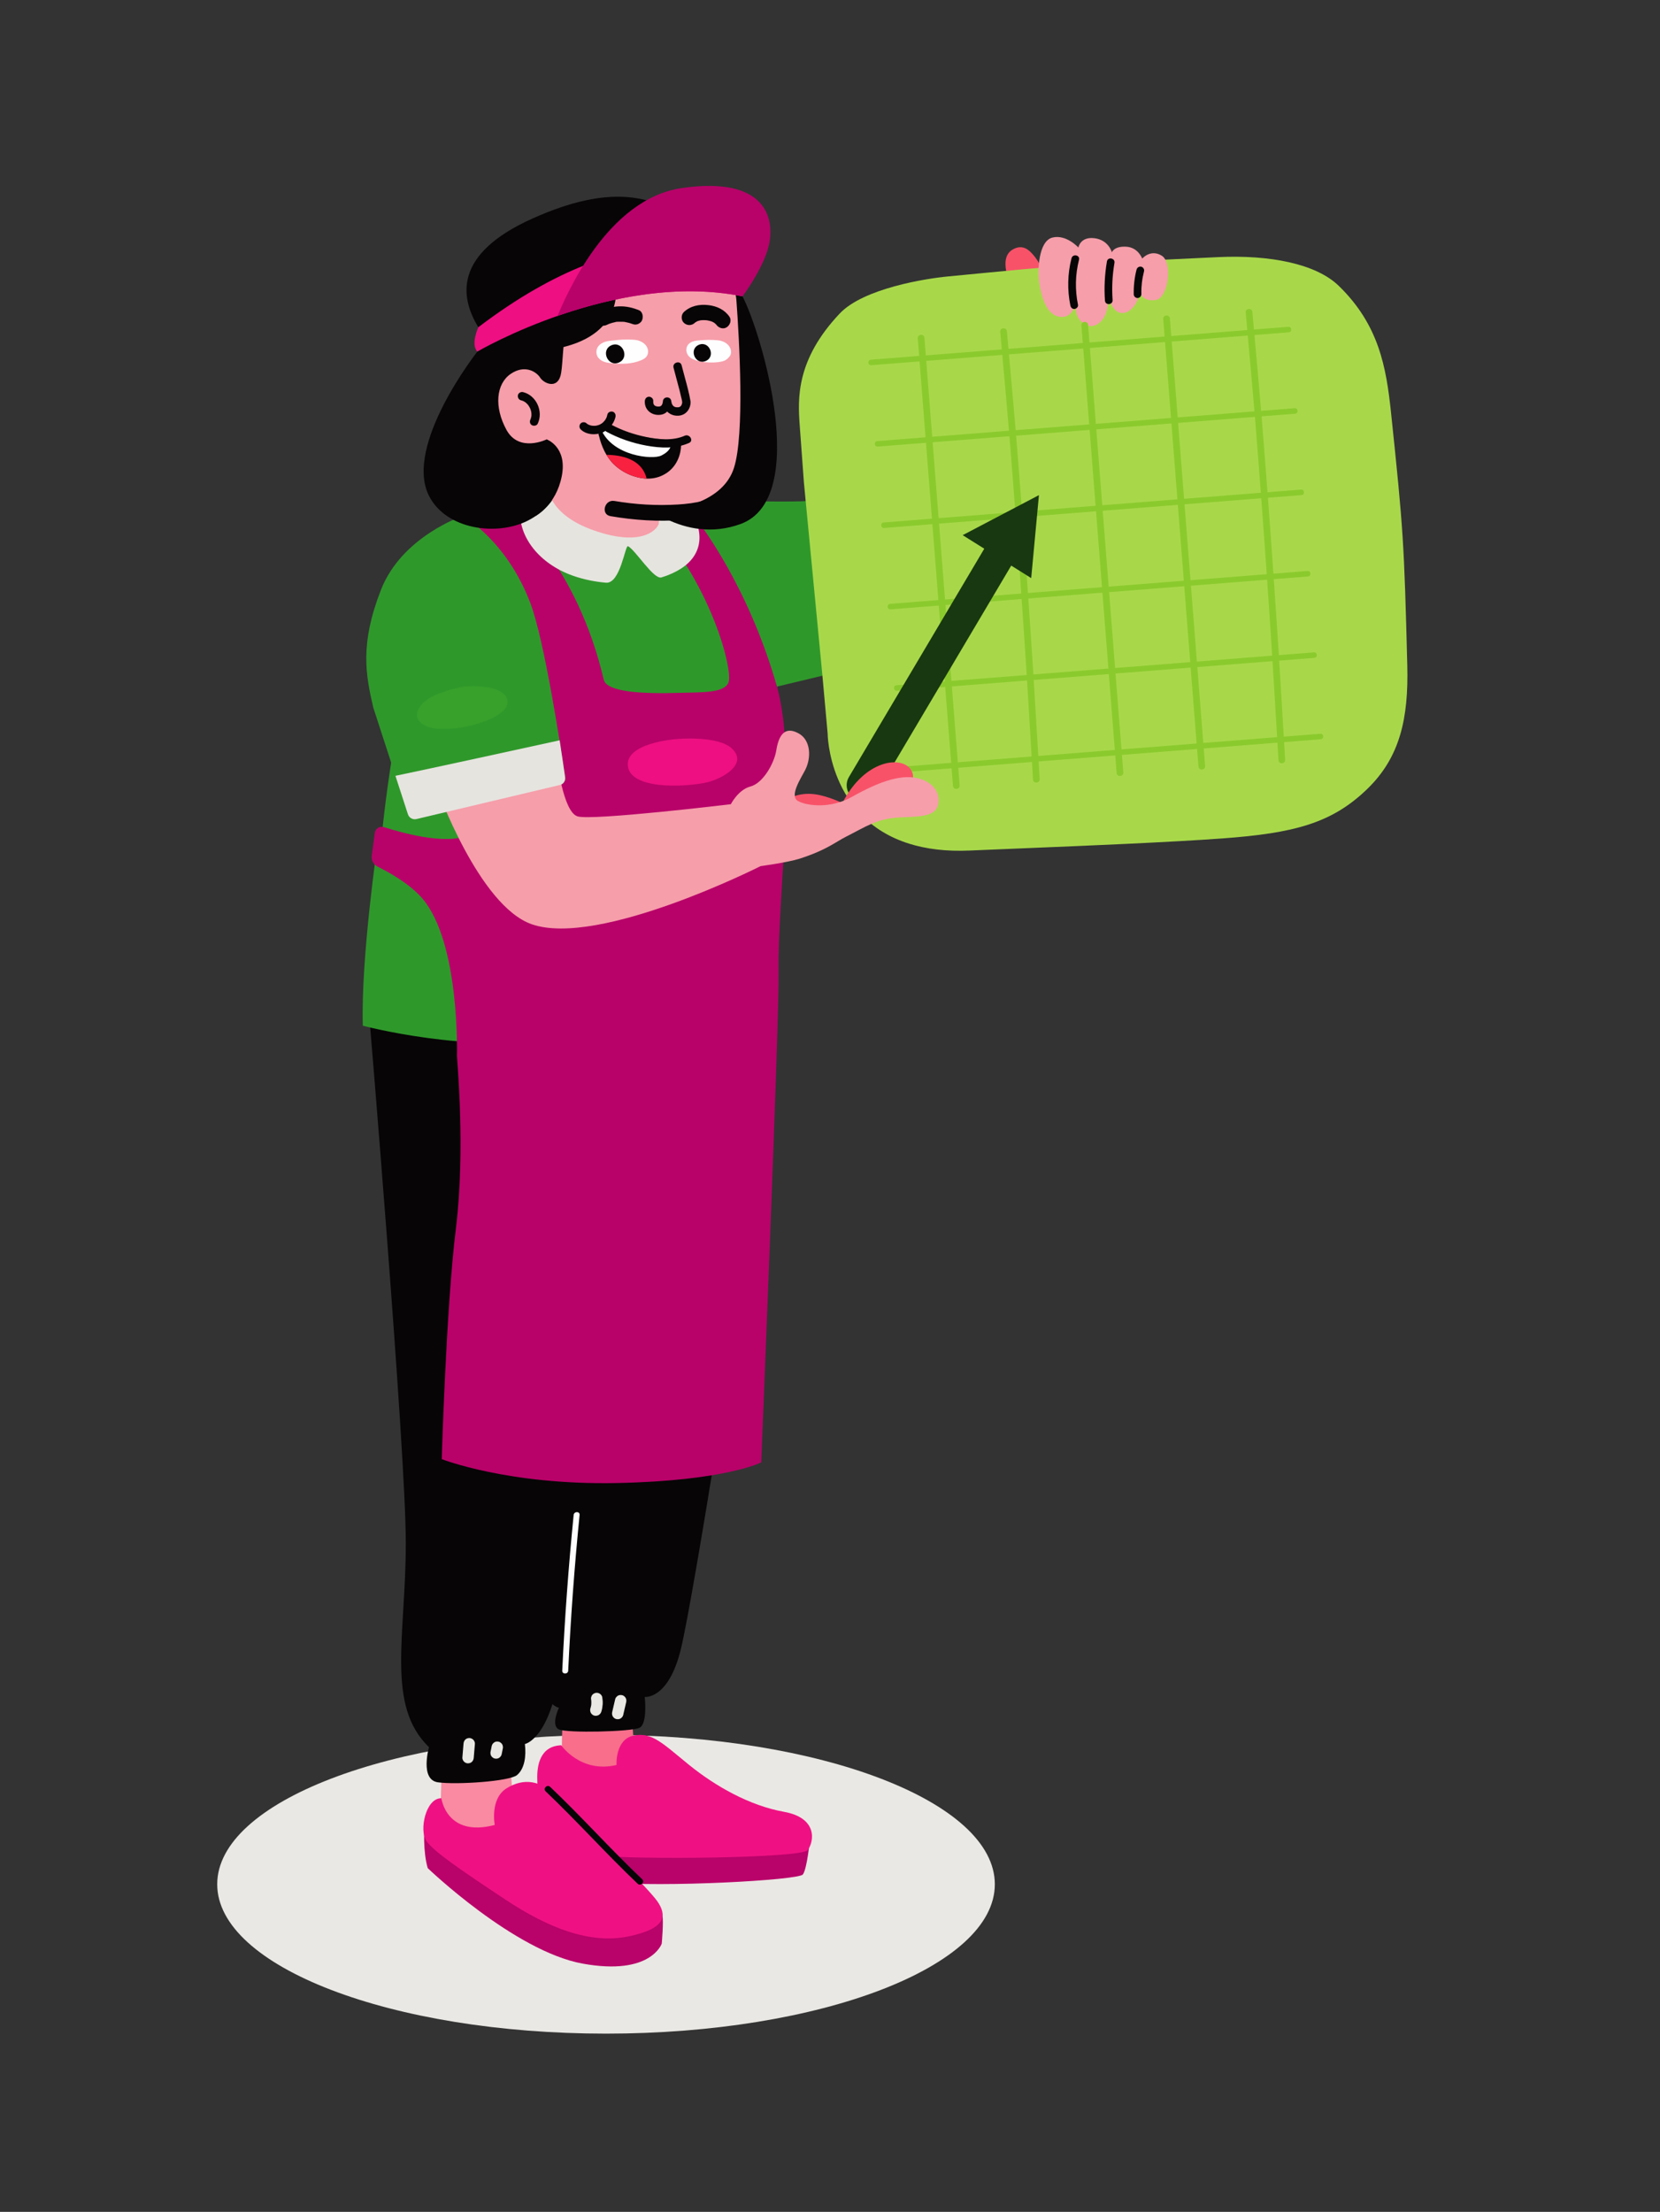 <svg xmlns="http://www.w3.org/2000/svg" viewBox="0 0 470 626" width="470" height="626" preserveAspectRatio="xMidYMid meet" style="width: 100%; height: 100%; transform: translate3d(0px, 0px, 0px);"><rect x="0" y="0" width="470" height="626" fill="#333333" stroke="none"/><defs><clipPath id="__lottie_element_49"><rect width="470" height="626" x="0" y="0"></rect></clipPath></defs><g clip-path="url(#__lottie_element_49)"><g transform="matrix(2,0,0,2,61,131)" opacity="1" style="display: block;"><g opacity="1" transform="matrix(1,0,0,1,55.292,201.143)"><path fill="rgb(234,232,228)" fill-opacity="1" d=" M55.042,0 C55.042,11.673 30.398,21.137 0,21.137 C-30.399,21.137 -55.042,11.673 -55.042,0 C-55.042,-11.674 -30.399,-21.137 0,-21.137 C30.398,-21.137 55.042,-11.674 55.042,0z"></path></g><g opacity="1" transform="matrix(1,0,0,1,64.195,197.537)"><path fill="rgb(185,2,106)" fill-opacity="1" d=" M19.95,-2.654 C19.95,-2.654 19.567,1.396 18.965,2.217 C18.363,3.038 -0.958,4.078 -8.784,3.312 C-16.612,2.545 -19.95,1.504 -19.731,0.245 C-19.512,-1.013 -10.098,-4.077 -10.098,-4.077 C-10.098,-4.077 19.95,-2.654 19.95,-2.654z"></path></g><g opacity="1" transform="matrix(1,0,0,1,46.414,203.585)"><path fill="rgb(185,2,106)" fill-opacity="1" d=" M-16.851,-10.55 C-16.851,-10.55 -17.056,-7.02 -16.358,-4.721 C-16.358,-4.721 -4.125,7.019 5.562,8.785 C15.25,10.55 16.768,5.952 16.768,5.952 C16.768,5.952 17.056,2.71 16.851,1.929 C16.645,1.149 -16.851,-10.55 -16.851,-10.55z"></path></g><g opacity="1" transform="matrix(1,0,0,1,54.562,181.994)"><path fill="rgb(248,110,139)" fill-opacity="1" d=" M-5.337,-5.282 C-5.337,-5.282 -5.775,1.559 -5.337,3.803 C-4.899,6.047 0.301,6.595 3.037,5.5 C5.774,4.406 4.132,-6.595 4.132,-6.595 C4.132,-6.595 -5.337,-5.282 -5.337,-5.282z"></path></g><g opacity="1" transform="matrix(1,0,0,1,65.308,188.643)"><path fill="rgb(239,17,131)" fill-opacity="1" d=" M-19.747,-2.335 C-19.813,-4.274 -19.379,-7.063 -16.355,-7.169 C-16.355,-7.169 -13.62,-3.174 -8.53,-4.378 C-8.53,-4.378 -8.749,-7.99 -6.122,-8.537 C-3.495,-9.085 -1.962,-7.388 1.76,-4.378 C5.481,-1.367 10.299,1.369 15.17,2.245 C20.042,3.12 19.426,6.526 18.523,7.676 C17.638,8.803 -5.903,9.085 -11.978,8.374 C-18.053,7.662 -18.929,8.155 -19.641,7.443 C-20.042,7.041 -19.956,4.562 -19.803,2.479 C-19.686,0.877 -19.692,-0.73 -19.747,-2.335z"></path></g><g opacity="1" transform="matrix(1,0,0,1,37.431,189.82)"><path fill="rgb(249,138,161)" fill-opacity="1" d=" M-5.337,-5.282 C-5.337,-5.282 -5.774,1.56 -5.337,3.804 C-4.899,6.048 0.301,6.595 3.038,5.5 C5.774,4.406 4.132,-6.595 4.132,-6.595 C4.132,-6.595 -5.337,-5.282 -5.337,-5.282z"></path></g><g opacity="1" transform="matrix(1,0,0,1,60.939,120.611)"><path fill="rgb(7,5,6)" fill-opacity="1" d=" M-14.395,-43.403 C-14.395,-43.403 -16.256,43.402 -15.49,49.313 C-14.724,55.224 -12.314,55.553 -12.314,55.553 C-12.314,55.553 -13.519,58.07 -12.314,58.618 C-11.11,59.165 -2.134,58.946 -0.93,58.399 C0.274,57.851 -0.165,54.02 -0.165,54.02 C-0.165,54.02 3.229,54.458 4.98,47.124 C6.731,39.79 14.066,-5.857 14.395,-12.534 C14.724,-19.211 16.255,-47.344 12.533,-53.255 C8.812,-59.166 -14.395,-43.403 -14.395,-43.403z"></path></g><g opacity="1" transform="matrix(1,0,0,1,38.17,129.682)"><path fill="rgb(7,5,6)" fill-opacity="1" d=" M-16.475,-52.365 C-16.475,-52.365 -11.221,10.03 -11.221,23.166 C-11.221,36.302 -14.067,46.153 -7.937,52.064 C-7.937,52.064 -9.264,56.663 -6.678,57.032 C-4.092,57.401 3.462,56.909 4.529,56.006 C5.597,55.102 5.842,53.337 5.637,51.613 C5.637,51.613 9.25,50.969 10.673,40.679 C12.096,30.39 13.738,-3.105 13.738,-3.105 C13.738,-3.105 16.475,-57.4 16.475,-57.4 C16.475,-57.4 -16.475,-52.365 -16.475,-52.365z"></path></g><g opacity="1" transform="matrix(1,0,0,1,50.324,159.898)"><path fill="rgb(234,232,226)" fill-opacity="1" d=" M0.807,-11.016 C0.072,-3.689 -0.467,3.66 -0.807,11.016"></path></g><g opacity="1" transform="matrix(1,0,0,1,50.338,159.9)"><path fill="rgb(254,254,255)" fill-opacity="1" d=" M0.372,-11.017 C-0.359,-3.689 -0.898,3.658 -1.242,11.014 C-1.267,11.556 -0.426,11.554 -0.4,11.014 C-0.056,3.658 0.482,-3.689 1.213,-11.017 C1.267,-11.556 0.425,-11.552 0.372,-11.017z"></path></g><g opacity="1" transform="matrix(1,0,0,1,46.407,197.866)"><path fill="rgb(239,17,131)" fill-opacity="1" d=" M-14.423,-8.894 C-14.423,-8.894 -13.712,-3.311 -6.87,-5.118 C-6.87,-5.118 -7.581,-8.839 -5.173,-10.317 C-2.765,-11.794 -0.34,-11.473 1.997,-9.058 C5.281,-5.665 14.914,3.859 16.173,5.719 C17.432,7.581 17.596,9.496 12.122,10.645 C6.649,11.794 0.738,9.496 -5.447,5.391 C-11.631,1.286 -15.518,-1.341 -16.557,-2.873 C-17.597,-4.406 -16.612,-8.949 -14.423,-8.894z"></path></g><g opacity="1" transform="matrix(1,0,0,1,35.843,182.239)"><path fill="rgb(234,232,226)" fill-opacity="1" d=" M-0.724,-0.984 C-0.779,-0.328 -0.833,0.329 -0.888,0.986 C-0.905,1.182 -0.786,1.421 -0.652,1.556 C-0.512,1.696 -0.283,1.801 -0.081,1.792 C0.127,1.783 0.343,1.714 0.489,1.556 C0.64,1.391 0.706,1.209 0.725,0.986 C0.779,0.329 0.835,-0.328 0.889,-0.984 C0.905,-1.18 0.787,-1.422 0.653,-1.555 C0.513,-1.696 0.283,-1.801 0.083,-1.792 C-0.126,-1.783 -0.342,-1.714 -0.488,-1.555 C-0.639,-1.391 -0.705,-1.208 -0.724,-0.984z"></path></g><g opacity="1" transform="matrix(1,0,0,1,39.815,182.158)"><path fill="rgb(234,232,226)" fill-opacity="1" d=" M-0.696,-0.626 C-0.751,-0.352 -0.805,-0.078 -0.86,0.195 C-0.894,0.303 -0.898,0.411 -0.874,0.518 C-0.869,0.625 -0.838,0.725 -0.779,0.816 C-0.728,0.911 -0.659,0.987 -0.571,1.044 C-0.493,1.115 -0.402,1.163 -0.297,1.188 C-0.225,1.198 -0.154,1.207 -0.082,1.217 C0.063,1.216 0.199,1.18 0.325,1.107 C0.379,1.065 0.434,1.022 0.488,0.98 C0.588,0.88 0.657,0.761 0.696,0.624 C0.75,0.351 0.805,0.077 0.86,-0.197 C0.893,-0.304 0.898,-0.41 0.874,-0.518 C0.869,-0.625 0.837,-0.726 0.778,-0.818 C0.728,-0.912 0.658,-0.986 0.571,-1.044 C0.492,-1.115 0.401,-1.164 0.296,-1.188 C0.225,-1.198 0.154,-1.207 0.082,-1.217 C-0.064,-1.217 -0.199,-1.181 -0.325,-1.107 C-0.38,-1.065 -0.434,-1.022 -0.488,-0.98 C-0.589,-0.88 -0.657,-0.763 -0.696,-0.626z"></path></g><g opacity="1" transform="matrix(1,0,0,1,53.928,175.696)"><path fill="rgb(234,232,226)" fill-opacity="1" d=" M-0.73,-0.629 C-0.726,-0.6 -0.721,-0.569 -0.717,-0.539 C-0.726,-0.61 -0.737,-0.682 -0.747,-0.754 C-0.705,-0.442 -0.703,-0.128 -0.743,0.184 C-0.733,0.113 -0.724,0.042 -0.714,-0.03 C-0.742,0.182 -0.79,0.389 -0.854,0.591 C-0.916,0.786 -0.875,1.039 -0.773,1.213 C-0.675,1.38 -0.482,1.54 -0.29,1.583 C0.15,1.684 0.565,1.451 0.702,1.02 C0.807,0.686 0.864,0.337 0.891,-0.012 C0.916,-0.363 0.88,-0.71 0.824,-1.058 C0.794,-1.245 0.61,-1.448 0.454,-1.54 C0.281,-1.641 0.027,-1.684 -0.167,-1.621 C-0.362,-1.558 -0.551,-1.438 -0.65,-1.251 C-0.677,-1.187 -0.703,-1.122 -0.73,-1.058 C-0.769,-0.915 -0.769,-0.773 -0.73,-0.629z"></path></g><g opacity="1" transform="matrix(1,0,0,1,57.157,176.074)"><path fill="rgb(234,232,226)" fill-opacity="1" d=" M-0.566,-1.125 C-0.707,-0.518 -0.849,0.09 -0.99,0.697 C-1.038,0.906 -1.018,1.131 -0.908,1.318 C-0.811,1.486 -0.619,1.646 -0.426,1.689 C-0.22,1.736 0.012,1.727 0.195,1.608 C0.368,1.497 0.518,1.332 0.566,1.126 C0.566,1.126 0.989,-0.697 0.989,-0.697 C1.038,-0.906 1.018,-1.13 0.908,-1.317 C0.81,-1.485 0.618,-1.645 0.426,-1.688 C0.22,-1.735 -0.012,-1.726 -0.195,-1.607 C-0.368,-1.496 -0.518,-1.331 -0.566,-1.125z"></path></g><g opacity="1" transform="matrix(1,0,0,1,41.53,68.598)"><path fill="rgb(47,152,43)" fill-opacity="1" d=" M-18.531,-15.039 C-18.531,-15.039 -20.954,1.355 -20.669,11.048 C-20.669,11.048 -5.844,15.039 7.555,12.901 C20.954,10.763 19.101,-9.907 19.101,-9.907 C19.101,-9.907 -18.531,-15.039 -18.531,-15.039z"></path></g><g opacity="1" transform="matrix(1,0,0,1,61.255,37.859)"><path fill="rgb(47,152,43)" fill-opacity="1" d=" M-18.621,-33.153 C-18.621,-33.153 15.968,-32.201 21.737,-32.421 C26.102,-32.587 32.267,-33.819 35.01,-34.409 C35.757,-34.57 36.472,-34.032 36.527,-33.271 C36.527,-33.271 38.055,-12.031 38.055,-12.031 C38.099,-11.418 37.693,-10.861 37.094,-10.718 C37.094,-10.718 18.235,-6.199 18.235,-6.199 C18.235,-6.199 19.034,-0.864 18.805,7.015 C18.665,11.806 17.374,34.57 17.374,34.57 C17.374,34.57 -38.099,19.238 -38.099,19.238 C-38.099,19.238 -34.787,-30.248 -18.621,-33.153z"></path></g><g opacity="1" transform="matrix(1,0,0,1,52.208,75.87)"><path fill="rgb(184,2,105)" fill-opacity="1" d=" M27.519,-3.962 C27.337,-14.023 30.17,-34.07 27.283,-44.21 C23.197,-58.561 16.242,-67.384 16.242,-67.384 C16.242,-67.384 9.305,-68.067 9.305,-68.067 C17.912,-59.015 21.164,-46.398 20.404,-44.742 C19.728,-43.271 16.664,-43.42 13.344,-43.321 C8.332,-43.172 3.181,-43.408 2.762,-45.189 C-1.072,-61.484 -10.051,-68.673 -10.051,-68.673 C-10.051,-68.673 -17.087,-68.804 -17.087,-68.804 C-17.087,-68.804 -12.862,-60.419 -12.265,-57.701 C-10.341,-48.937 -11.343,-25.371 -16.432,-23.171 C-19.742,-21.74 -26.023,-23.59 -28.368,-24.326 C-28.953,-24.509 -29.56,-24.123 -29.645,-23.516 C-29.645,-23.516 -30.081,-20.3 -30.081,-20.3 C-30.169,-19.65 -29.837,-19.021 -29.249,-18.731 C-27.707,-17.972 -24.711,-16.327 -22.91,-14.22 C-17.557,-7.962 -18.019,8.038 -18.019,8.038 C-18.019,8.653 -16.788,21.268 -18.172,32.498 C-19.557,43.728 -20.171,65.112 -20.171,65.112 C-20.171,65.112 -10.788,68.804 4.596,68.496 C19.98,68.189 25.057,65.574 25.057,65.574 C25.057,65.574 27.637,2.55 27.519,-3.962z"></path></g><g opacity="1" transform="matrix(1,0,0,1,56.157,8.692)"><path fill="rgb(230,228,223)" fill-opacity="1" d=" M-5.608,7.257 C-15.29,3.802 -16.685,-8.256 -2.491,-8.359 C8.844,-8.442 16.685,1.786 9.762,6.266 C8.997,6.76 8.073,7.186 6.978,7.52 C5.883,7.853 3.312,3.654 2.252,3.1 C1.842,2.886 1.174,8.441 -0.869,8.266 C-2.271,8.146 -3.912,7.862 -5.608,7.257z"></path></g><g opacity="1" transform="matrix(1,0,0,1,66.457,42.504)"><path fill="rgb(238,15,130)" fill-opacity="1" d=" M-1.339,-3.405 C-1.339,-3.405 4.72,-4.022 6.727,-2.014 C8.734,-0.007 5.882,1.845 3.646,2.567 C1.41,3.287 -7.347,4.022 -8.04,0.585 C-8.733,-2.853 -1.339,-3.405 -1.339,-3.405z"></path></g><g opacity="1" transform="matrix(1,0,0,1,53.578,194.214)"><path fill="rgb(7,5,6)" fill-opacity="1" d=" M-6.833,-6.221 C-2.371,-1.981 1.735,2.616 6.197,6.856 C6.617,7.256 7.254,6.62 6.834,6.22 C2.371,1.98 -1.734,-2.617 -6.197,-6.858 C-6.617,-7.256 -7.254,-6.621 -6.833,-6.221z"></path></g></g><g transform="matrix(1.994,-0.157,0.157,1.994,221.402,72.063)" opacity="1" style="display: block;"><g opacity="1" transform="matrix(1,0,0,1,33.533,4.459)"><path fill="rgb(248,82,105)" fill-opacity="1" d=" M1.918,-1.636 C2.487,-0.918 3.323,0.99 3.323,0.99 C3.323,0.99 2.42,3.464 2.42,3.464 C2.42,3.464 -1.271,3.271 -1.271,3.271 C-1.271,3.271 -3.323,-1.34 -1.017,-2.564 C0.678,-3.464 1.572,-2.072 1.918,-1.636z"></path></g><g opacity="1" transform="matrix(1,0,0,1,42.44,45.944)"><path fill="rgb(168,216,74)" fill-opacity="1" d=" M41.752,-16.955 C41.578,-23.364 41.015,-29.416 35.78,-35.359 C32.815,-38.724 26.401,-40.511 19.083,-40.745 C-0.122,-41.358 -1.61,-41.336 -19.397,-41.019 C-22.36,-40.967 -31.3,-40.285 -34.937,-37.002 C-41.647,-30.945 -41.819,-25.423 -41.833,-21.652 C-41.838,-20.211 -41.876,-13.57 -41.876,-13.57 C-41.876,-13.57 -41.41,13.787 -41.41,13.787 C-41.41,13.787 -41.314,22.091 -41.314,22.091 C-41.314,22.091 -42.19,34.068 -31.066,38.551 C-28.764,39.479 -25.962,40.093 -22.517,40.205 C-18.425,40.338 -9.316,40.718 -0.589,40.995 C4.49,41.155 9.442,41.281 13.197,41.302 C23.404,41.358 28.845,40.386 34.234,35.924 C39.19,31.821 40.842,26.447 41.24,18.945 C42.16,1.626 42.191,-0.22 41.752,-16.955z"></path></g><g opacity="1" transform="matrix(1,0,0,1,45.477,7.274)"><path fill="rgb(246,158,170)" fill-opacity="1" d=" M-3.57,-4.982 C-3.57,-4.982 -5.154,-7.023 -7.136,-6.672 C-9.131,-6.319 -9.611,-2.21 -9.481,-0.473 C-9.351,1.263 -8.922,4.448 -6.653,4.629 C-5.11,4.753 -4.576,2.919 -4.576,2.919 C-4.576,2.919 -4.909,4.424 -4.026,5.444 C-2.66,7.024 -1.14,5.962 -0.538,4.831 C0.159,3.522 0.105,2.201 0.105,2.201 C0.105,2.201 0.39,4.437 1.726,4.723 C3.208,5.04 4.79,2.874 4.532,1.375 C4.532,1.375 4.365,3.45 6.775,3.279 C8.553,3.152 9.611,-1.824 8.097,-2.911 C6.583,-3.998 5.314,-2.71 5.314,-2.71 C5.314,-2.71 4.875,-4.348 3.172,-4.569 C1.469,-4.791 1.105,-3.938 1.105,-3.938 C1.105,-3.938 0.784,-5.714 -1.201,-6.118 C-3.185,-6.523 -3.57,-4.982 -3.57,-4.982z"></path></g><g opacity="1" transform="matrix(1,0,0,1,50.093,7.853)"><path fill="rgb(7,5,6)" fill-opacity="1" d=" M-0.227,-1.787 C-0.609,-0.669 -0.828,0.5 -0.895,1.679 C-0.911,1.963 -0.634,2.234 -0.353,2.221 C-0.045,2.208 0.172,1.983 0.189,1.679 C0.221,1.109 0.277,0.66 0.385,0.11 C0.494,-0.435 0.64,-0.972 0.819,-1.498 C0.911,-1.766 0.714,-2.103 0.441,-2.165 C0.14,-2.234 -0.128,-2.075 -0.227,-1.787z"></path></g><g opacity="1" transform="matrix(1,0,0,1,41.012,45.079)"><path fill="rgb(139,202,45)" fill-opacity="1" d=" M29.639,-16.935 C30.144,-16.935 30.145,-17.719 29.639,-17.719 C29.639,-17.719 24.867,-17.719 24.867,-17.719 C24.851,-21.308 24.814,-24.897 24.768,-28.486 C24.768,-28.486 29.639,-28.486 29.639,-28.486 C30.144,-28.486 30.145,-29.271 29.639,-29.271 C29.639,-29.271 24.76,-29.271 24.76,-29.271 C24.748,-30.102 24.749,-30.934 24.736,-31.766 C24.727,-32.377 23.776,-32.379 23.786,-31.766 C23.799,-30.934 23.798,-30.102 23.809,-29.271 C23.809,-29.271 13.023,-29.271 13.023,-29.271 C13.023,-29.271 13.023,-31.766 13.023,-31.766 C13.023,-32.377 12.072,-32.378 12.072,-31.766 C12.072,-31.766 12.072,-29.271 12.072,-29.271 C12.072,-29.271 1.406,-29.271 1.406,-29.271 C1.406,-29.271 1.406,-31.766 1.406,-31.766 C1.406,-32.377 0.454,-32.378 0.454,-31.766 C0.454,-31.766 0.454,-29.271 0.454,-29.271 C0.454,-29.271 -10.094,-29.271 -10.094,-29.271 C-10.105,-30.102 -10.105,-30.934 -10.118,-31.766 C-10.128,-32.377 -11.078,-32.379 -11.068,-31.766 C-11.056,-30.934 -11.056,-30.102 -11.044,-29.271 C-11.044,-29.271 -21.831,-29.271 -21.831,-29.271 C-21.831,-29.271 -21.831,-31.766 -21.831,-31.766 C-21.831,-32.377 -22.782,-32.378 -22.782,-31.766 C-22.782,-31.766 -22.782,-29.271 -22.782,-29.271 C-22.782,-29.271 -29.639,-29.271 -29.639,-29.271 C-30.144,-29.271 -30.145,-28.486 -29.639,-28.486 C-29.639,-28.486 -22.782,-28.486 -22.782,-28.486 C-22.782,-28.486 -22.782,-17.719 -22.782,-17.719 C-22.782,-17.719 -29.639,-17.719 -29.639,-17.719 C-30.144,-17.719 -30.145,-16.935 -29.639,-16.935 C-29.639,-16.935 -22.782,-16.935 -22.782,-16.935 C-22.782,-16.935 -22.782,-6.168 -22.782,-6.168 C-22.782,-6.168 -29.639,-6.168 -29.639,-6.168 C-30.144,-6.168 -30.145,-5.383 -29.639,-5.383 C-29.639,-5.383 -22.782,-5.383 -22.782,-5.383 C-22.782,-5.383 -22.782,5.384 -22.782,5.384 C-22.782,5.384 -29.639,5.384 -29.639,5.384 C-30.144,5.384 -30.145,6.168 -29.639,6.168 C-29.639,6.168 -22.782,6.168 -22.782,6.168 C-22.782,6.168 -22.782,16.936 -22.782,16.936 C-22.782,16.936 -29.639,16.936 -29.639,16.936 C-30.144,16.936 -30.145,17.72 -29.639,17.72 C-29.639,17.72 -22.782,17.72 -22.782,17.72 C-22.782,17.72 -22.782,28.487 -22.782,28.487 C-22.782,28.487 -29.639,28.487 -29.639,28.487 C-30.144,28.487 -30.145,29.271 -29.639,29.271 C-29.639,29.271 -22.782,29.271 -22.782,29.271 C-22.782,29.271 -22.782,31.767 -22.782,31.767 C-22.782,32.378 -21.831,32.379 -21.831,31.767 C-21.831,31.767 -21.831,29.271 -21.831,29.271 C-21.831,29.271 -11.37,29.271 -11.37,29.271 C-11.388,30.103 -11.399,30.935 -11.417,31.767 C-11.431,32.378 -10.48,32.378 -10.467,31.767 C-10.449,30.935 -10.438,30.103 -10.421,29.271 C-10.421,29.271 0.454,29.271 0.454,29.271 C0.454,29.271 0.454,31.767 0.454,31.767 C0.454,32.378 1.406,32.379 1.406,31.767 C1.406,31.767 1.406,29.271 1.406,29.271 C1.406,29.271 12.072,29.271 12.072,29.271 C12.072,29.271 12.072,31.767 12.072,31.767 C12.072,32.378 13.023,32.379 13.023,31.767 C13.023,31.767 13.023,29.271 13.023,29.271 C13.023,29.271 23.482,29.271 23.482,29.271 C23.466,30.103 23.456,30.935 23.438,31.767 C23.425,32.378 24.375,32.378 24.388,31.767 C24.405,30.935 24.416,30.103 24.434,29.271 C24.434,29.271 29.639,29.271 29.639,29.271 C30.144,29.271 30.145,28.487 29.639,28.487 C29.639,28.487 24.449,28.487 24.449,28.487 C24.521,24.898 24.589,21.309 24.645,17.72 C24.645,17.72 29.639,17.72 29.639,17.72 C30.144,17.72 30.145,16.936 29.639,16.936 C29.639,16.936 24.66,16.936 24.66,16.936 C24.715,13.347 24.75,9.757 24.786,6.168 C24.786,6.168 29.639,6.168 29.639,6.168 C30.144,6.168 30.145,5.384 29.639,5.384 C29.639,5.384 24.796,5.384 24.796,5.384 C24.831,1.795 24.853,-1.793 24.865,-5.383 C24.865,-5.383 29.639,-5.383 29.639,-5.383 C30.144,-5.383 30.145,-6.168 29.639,-6.168 C29.639,-6.168 24.867,-6.168 24.867,-6.168 C24.878,-9.757 24.89,-13.346 24.874,-16.935 C24.874,-16.935 29.639,-16.935 29.639,-16.935z M-21.831,-28.486 C-21.831,-28.486 -11.038,-28.486 -11.038,-28.486 C-10.992,-24.897 -10.955,-21.308 -10.938,-17.719 C-10.938,-17.719 -21.831,-17.719 -21.831,-17.719 C-21.831,-17.719 -21.831,-28.486 -21.831,-28.486z M-11.357,28.487 C-11.357,28.487 -21.831,28.487 -21.831,28.487 C-21.831,28.487 -21.831,17.72 -21.831,17.72 C-21.831,17.72 -11.159,17.72 -11.159,17.72 C-11.217,21.309 -11.285,24.898 -11.357,28.487z M-11.146,16.936 C-11.146,16.936 -21.831,16.936 -21.831,16.936 C-21.831,16.936 -21.831,6.168 -21.831,6.168 C-21.831,6.168 -11.019,6.168 -11.019,6.168 C-11.055,9.757 -11.09,13.347 -11.146,16.936z M-11.01,5.384 C-11.01,5.384 -21.831,5.384 -21.831,5.384 C-21.831,5.384 -21.831,-5.383 -21.831,-5.383 C-21.831,-5.383 -10.939,-5.383 -10.939,-5.383 C-10.952,-1.793 -10.975,1.795 -11.01,5.384z M-10.938,-6.168 C-10.938,-6.168 -21.831,-6.168 -21.831,-6.168 C-21.831,-6.168 -21.831,-16.935 -21.831,-16.935 C-21.831,-16.935 -10.93,-16.935 -10.93,-16.935 C-10.915,-13.346 -10.928,-9.757 -10.938,-6.168z M0.454,18.341 C0.454,18.341 0.454,28.487 0.454,28.487 C0.454,28.487 -10.406,28.487 -10.406,28.487 C-10.334,24.898 -10.265,21.309 -10.208,17.72 C-10.208,17.72 0.454,17.72 0.454,17.72 C0.454,17.72 0.454,18.341 0.454,18.341z M0.454,16.936 C0.454,16.936 -10.193,16.936 -10.193,16.936 C-10.138,13.347 -10.105,9.757 -10.068,6.168 C-10.068,6.168 0.454,6.168 0.454,6.168 C0.454,6.168 0.454,16.936 0.454,16.936z M0.454,5.384 C0.454,5.384 -10.06,5.384 -10.06,5.384 C-10.024,1.795 -10.002,-1.793 -9.988,-5.383 C-9.988,-5.383 0.454,-5.383 0.454,-5.383 C0.454,-5.383 0.454,5.384 0.454,5.384z M0.454,-6.168 C0.454,-6.168 -9.988,-6.168 -9.988,-6.168 C-9.978,-9.757 -9.965,-13.346 -9.98,-16.935 C-9.98,-16.935 0.454,-16.935 0.454,-16.935 C0.454,-16.935 0.454,-6.168 0.454,-6.168z M0.454,-17.719 C0.454,-17.719 -9.986,-17.719 -9.986,-17.719 C-10.003,-21.308 -10.041,-24.897 -10.088,-28.486 C-10.088,-28.486 0.454,-28.486 0.454,-28.486 C0.454,-28.486 0.454,-17.719 0.454,-17.719z M12.072,28.487 C12.072,28.487 1.406,28.487 1.406,28.487 C1.406,28.487 1.406,17.72 1.406,17.72 C1.406,17.72 12.072,17.72 12.072,17.72 C12.072,17.72 12.072,28.487 12.072,28.487z M12.072,16.936 C12.072,16.936 1.406,16.936 1.406,16.936 C1.406,16.936 1.406,6.169 1.406,6.169 C1.406,6.169 12.072,6.169 12.072,6.169 C12.072,6.169 12.072,16.936 12.072,16.936z M12.072,5.384 C12.072,5.384 1.406,5.384 1.406,5.384 C1.406,5.384 1.406,-5.383 1.406,-5.383 C1.406,-5.383 12.072,-5.383 12.072,-5.383 C12.072,-5.383 12.072,5.384 12.072,5.384z M12.072,-6.168 C12.072,-6.168 1.406,-6.168 1.406,-6.168 C1.406,-6.168 1.406,-16.935 1.406,-16.935 C1.406,-16.935 12.072,-16.935 12.072,-16.935 C12.072,-16.935 12.072,-6.168 12.072,-6.168z M12.072,-17.719 C12.072,-17.719 1.406,-17.719 1.406,-17.719 C1.406,-17.719 1.406,-18.34 1.406,-18.34 C1.406,-18.34 1.406,-28.486 1.406,-28.486 C1.406,-28.486 12.072,-28.486 12.072,-28.486 C12.072,-28.486 12.072,-17.719 12.072,-17.719z M13.023,-28.486 C13.023,-28.486 23.816,-28.486 23.816,-28.486 C23.862,-24.897 23.9,-21.308 23.917,-17.719 C23.917,-17.719 13.023,-17.719 13.023,-17.719 C13.023,-17.719 13.023,-28.486 13.023,-28.486z M23.497,28.487 C23.497,28.487 13.023,28.487 13.023,28.487 C13.023,28.487 13.023,17.72 13.023,17.72 C13.023,17.72 23.695,17.72 23.695,17.72 C23.639,21.309 23.569,24.898 23.497,28.487z M23.71,16.936 C23.71,16.936 13.023,16.936 13.023,16.936 C13.023,16.936 13.023,6.168 13.023,6.168 C13.023,6.168 23.837,6.168 23.837,6.168 C23.8,9.757 23.766,13.347 23.71,16.936z M23.845,5.384 C23.845,5.384 13.023,5.384 13.023,5.384 C13.023,5.384 13.023,-5.383 13.023,-5.383 C13.023,-5.383 23.914,-5.383 23.914,-5.383 C23.901,-1.793 23.88,1.795 23.845,5.384z M23.917,-6.168 C23.917,-6.168 13.023,-6.168 13.023,-6.168 C13.023,-6.168 13.023,-16.935 13.023,-16.935 C13.023,-16.935 23.924,-16.935 23.924,-16.935 C23.938,-13.346 23.928,-9.757 23.917,-6.168z"></path></g><g opacity="1" transform="matrix(1,0,0,1,40.97,6.997)"><path fill="rgb(7,5,6)" fill-opacity="1" d=" M-0.155,-3.261 C-0.878,-1.134 -1.115,1.148 -0.838,3.377 C-0.801,3.667 -0.614,3.919 -0.296,3.919 C-0.031,3.919 0.283,3.67 0.246,3.377 C-0.021,1.231 0.195,-0.925 0.89,-2.973 C1.115,-3.635 0.069,-3.919 -0.155,-3.261z"></path></g><g opacity="1" transform="matrix(1,0,0,1,46.031,7.34)"><path fill="rgb(7,5,6)" fill-opacity="1" d=" M-0.249,-2.767 C-0.707,-0.967 -0.948,0.887 -0.963,2.745 C-0.969,3.442 0.116,3.443 0.122,2.745 C0.136,0.98 0.361,-0.768 0.797,-2.479 C0.969,-3.155 -0.077,-3.443 -0.249,-2.767z"></path></g></g><g transform="matrix(0.997,-0.079,0.079,0.997,253.048,308.308)" opacity="1" style="display: block;"><g opacity="1" transform="matrix(1,0,0,1,0,0)"><path stroke-linecap="round" stroke-linejoin="round" fill-opacity="0" stroke="rgb(24,56,17)" stroke-opacity="1" stroke-width="9" d=" M-2,-86.5 C-2,-86.5 40.475,-146.713 43.348,-150.784"></path></g></g><g transform="matrix(1,0.008,-0.008,1,153.955,351.527)" opacity="1" style="display: block;"><g opacity="1" transform="matrix(1,0,0,1,0,0)"><path fill="rgb(24,56,17)" fill-opacity="1" d=" M138.5,-212.5 C138.5,-212.5 117,-201 117,-201 C117,-201 136.5,-189 136.5,-189 C136.5,-189 138.5,-212.5 138.5,-212.5z"></path><path stroke-linecap="butt" stroke-linejoin="miter" fill-opacity="0" stroke-miterlimit="4" stroke="rgb(24,56,17)" stroke-opacity="1" stroke-width="0" d=" M138.5,-212.5 C138.5,-212.5 117,-201 117,-201 C117,-201 136.5,-189 136.5,-189 C136.5,-189 138.5,-212.5 138.5,-212.5z"></path></g></g><g transform="matrix(2,0.011,-0.011,2,101.548,145.358)" opacity="1" style="display: block;"><g opacity="1" transform="matrix(1,0,0,1,14.88,21.778)"><path fill="rgb(47,152,43)" fill-opacity="1" d=" M-0.148,-21.528 C-0.148,-21.528 -8.752,-18.59 -11.663,-11.009 C-14.629,-3.285 -13.762,0.996 -12.669,5.629 C-12.669,5.629 -7.669,20.734 -7.669,20.734 C-7.503,21.237 -6.979,21.528 -6.464,21.403 C-6.464,21.403 13.818,16.468 13.818,16.468 C14.309,16.348 14.63,15.876 14.555,15.376 C13.98,11.524 11.542,-3.964 9.484,-9.286 C6.053,-18.158 -0.148,-21.528 -0.148,-21.528z"></path></g><g opacity="1" transform="matrix(1,0,0,1,14.543,27.565)"><path fill="rgb(55,161,43)" fill-opacity="1" d=" M-4.735,-1.295 C-3.574,-2.169 -0.548,-3.103 0.901,-3.198 C3.494,-3.37 6.533,-2.899 6.682,-1.11 C6.89,1.38 -0.491,3.37 -3.872,2.736 C-6.528,2.237 -6.89,0.327 -4.735,-1.295z"></path></g><g opacity="1" transform="matrix(1,0,0,1,69.914,38.354)"><path fill="rgb(248,82,105)" fill-opacity="1" d=" M7.903,0.024 C7.903,0.024 9.319,-1.014 8.538,-2.414 C7.298,-4.632 1.893,-3.991 -1.208,2.233 C-1.208,2.233 -3.256,1.243 -5.118,1.005 C-7.549,0.696 -9.157,1.795 -9.238,1.959 C-9.32,2.123 -8.258,4.312 -8.094,4.394 C-7.93,4.475 -2.693,4.632 -2.693,4.632 C-2.693,4.632 8.4,1.045 8.4,1.045 C8.4,1.045 7.903,0.024 7.903,0.024z"></path></g><g opacity="1" transform="matrix(1,0,0,1,46.986,45.451)"><path fill="rgb(246,158,170)" fill-opacity="1" d=" M10.182,4.123 C10.182,4.123 -12.629,15.808 -22.176,12.52 C-29.666,9.941 -35.704,-6.669 -35.704,-6.669 C-35.704,-6.669 -18.739,-10.934 -18.739,-10.934 C-18.739,-10.934 -17.845,-3.406 -15.768,-2.777 C-13.691,-2.148 5.926,-4.616 5.926,-4.616 C5.926,-4.616 6.956,-6.674 8.688,-7.139 C10.481,-7.62 12.037,-10.447 12.32,-12.275 C12.631,-14.298 13.436,-15.809 15.482,-14.682 C17.218,-13.726 17.287,-11.247 16.439,-9.544 C15.853,-8.369 14.128,-5.803 15.458,-5.105 C16.789,-4.406 20.093,-4.066 23.021,-5.729 C26.956,-7.964 30.341,-9.241 33.023,-8.243 C35.704,-7.246 35.695,-4.752 34.824,-3.864 C33.953,-2.977 32,-3.003 29.814,-2.878 C26.587,-2.695 24.912,-1.464 22.327,-0.146 C20.695,0.686 19.543,1.782 15.684,3.044 C14.084,3.568 10.182,4.123 10.182,4.123z"></path></g><g opacity="1" transform="matrix(1,0,0,1,17.46,37.615)"><path fill="rgb(230,228,223)" fill-opacity="1" d=" M11.974,-0.461 C11.819,-1.501 11.533,-3.388 11.169,-5.691 C5.681,-4.458 -7.156,-1.579 -12.049,-0.537 C-12.049,-0.537 -10.251,4.897 -10.251,4.897 C-10.084,5.4 -9.559,5.691 -9.045,5.566 C-9.045,5.566 11.238,0.631 11.238,0.631 C11.729,0.512 12.049,0.039 11.974,-0.461z"></path></g></g><g transform="matrix(2,-0.033,0.033,2,112.469,51.011)" opacity="1" style="display: block;"><g opacity="1" transform="matrix(1,0,0,1,29.015,26.6)"><path fill="rgb(7,5,6)" fill-opacity="1" d=" M4.174,19.06 C4.174,19.06 10.565,25.693 18.79,22.829 C28.765,19.355 22.176,-4.199 19.581,-9.364 C16.987,-14.529 14.209,-19.415 10.4,-21.432 C6.591,-23.449 1.304,-25.694 -9.951,-20.873 C-21.205,-16.05 -20.434,-9.96 -17.882,-5.615 C-17.882,-5.615 -16.743,-4.094 -16.743,-4.094 C-16.743,-4.094 -18.077,-2.17 -18.077,-2.17 C-18.077,-2.17 -28.765,10.951 -25.249,18.136 C-22.88,22.978 -15.752,23.972 -11.425,21.907 C-9.332,20.908 -7.579,19.241 -6.72,17.043 C-4.082,10.303 4.174,19.06 4.174,19.06z"></path></g><g opacity="1" transform="matrix(1,0,0,1,30.87,31.395)"><path fill="rgb(246,158,170)" fill-opacity="1" d=" M14.016,-18.309 C15.701,-17.356 16.742,-15.572 16.851,-13.639 C17.17,-8.027 17.724,5.341 16.116,10.087 C14.456,14.986 7.946,15.854 5.491,16.006 C5.491,16.006 5.426,17.239 5.342,17.786 C5.257,18.334 3.377,21.071 -3.281,18.81 C-9.939,16.55 -10.328,12.902 -10.332,11.837 C-10.336,10.771 -9.838,6.812 -10.326,5.615 C-10.326,5.615 -14.256,7.475 -15.99,4.181 C-17.724,0.886 -17.335,-2.361 -15.275,-3.725 C-13.214,-5.089 -11.597,-3.941 -11.105,-3.137 C-10.612,-2.332 -8.79,-1.435 -8.212,-3.364 C-7.634,-5.292 -7.899,-14.47 -4.587,-17.77 C-1.275,-21.071 6.947,-20.587 9.87,-19.912 C11.371,-19.565 12.808,-18.993 14.016,-18.309z"></path></g><g opacity="1" transform="matrix(1,0,0,1,24.768,20.026)"><path fill="rgb(7,5,6)" fill-opacity="1" d=" M5.911,-4.379 C5.911,-4.379 7.096,3.205 -4.185,4.379 C-4.185,4.379 -7.096,-4.368 5.911,-4.379z"></path></g><g opacity="1" transform="matrix(1,0,0,1,29.287,14.275)"><path fill="rgb(238,15,130)" fill-opacity="1" d=" M-18.349,10.154 C-18.349,10.154 1.363,-0.986 19.309,2.96 C19.309,2.96 17.985,-2.626 17.985,-2.626 C17.985,-2.626 4.796,-10.154 -18.154,6.71 C-18.154,6.71 -19.309,9.109 -18.349,10.154z"></path></g><g opacity="1" transform="matrix(1,0,0,1,37.868,9.911)"><path fill="rgb(184,2,105)" fill-opacity="1" d=" M10.729,7.323 C10.729,7.323 13.786,3.394 14.585,0.126 C15.497,-3.601 14.358,-9.661 2.409,-8.142 C-8.254,-6.786 -14.273,6.882 -15.497,9.661 C-8.248,7.267 1.472,5.288 10.729,7.323z"></path></g><g opacity="1" transform="matrix(1,0,0,1,19.649,42.428)"><path fill="rgb(7,5,6)" fill-opacity="1" d=" M0.896,-5.418 C0.896,-5.418 3.837,-4.319 2.945,-0.169 C2.052,3.981 -0.902,5.418 -0.902,5.418 C-0.902,5.418 -3.836,-0.907 0.896,-5.418z"></path></g><g opacity="1" transform="matrix(1,0,0,1,38.338,46.262)"><path fill="rgb(7,5,6)" fill-opacity="1" d=" M-8.947,1.757 C-5.619,2.383 -2.202,2.674 1.182,2.458 C4.094,2.273 6.905,1.609 9.23,-0.229 C10.35,-1.114 8.77,-2.675 7.661,-1.798 C5.695,-0.244 3.066,0.161 0.633,0.268 C-2.377,0.402 -5.397,0.174 -8.357,-0.383 C-9.753,-0.646 -10.351,1.493 -8.947,1.757z"></path></g><g opacity="1" transform="matrix(1,0,0,1,39.806,32.106)"><path fill="rgb(7,5,6)" fill-opacity="1" d=" M0.005,0.003 C0.005,-0.038 -0.005,-0.043 0,0.044 C0.002,0.034 0.004,0.024 0.004,0.014 C0.005,0.01 0.005,0.006 0.005,0.003z"></path></g><g opacity="1" transform="matrix(1,0,0,1,37.717,30.111)"><path fill="rgb(7,5,6)" fill-opacity="1" d=" M3.271,1.807 C3.187,1.257 3.07,0.709 2.947,0.167 C2.686,-0.983 2.365,-2.117 2.099,-3.266 C1.926,-4.013 0.776,-3.697 0.949,-2.949 C1.2,-1.865 1.5,-0.794 1.753,0.29 C1.815,0.557 1.874,0.826 1.93,1.096 C1.987,1.378 2.083,1.689 2.097,1.978 C2.096,1.981 2.095,1.987 2.094,1.997 C2.094,2.001 2.093,2.006 2.093,2.01 C2.091,2.033 2.09,2.061 2.09,2.068 C2.089,2.053 2.09,2.05 2.089,2.038 C2.088,2.045 2.088,2.051 2.087,2.057 C2.076,2.099 2.067,2.144 2.055,2.186 C2.046,2.216 2.035,2.243 2.025,2.273 C2.021,2.273 1.977,2.374 1.966,2.394 C1.952,2.419 1.936,2.441 1.92,2.465 C1.916,2.47 1.917,2.468 1.912,2.475 C1.901,2.486 1.838,2.543 1.814,2.566 C1.729,2.629 1.638,2.656 1.52,2.665 C1.368,2.677 1.157,2.654 1.045,2.607 C1.016,2.594 0.849,2.488 0.89,2.521 C0.872,2.506 0.725,2.345 0.781,2.419 C0.735,2.359 0.7,2.291 0.665,2.225 C0.619,2.141 0.669,2.275 0.626,2.13 C0.598,2.037 0.579,1.945 0.559,1.851 C0.558,1.84 0.556,1.827 0.555,1.818 C0.528,1.05 -0.607,1.05 -0.637,1.818 C-0.638,1.825 -0.639,1.837 -0.64,1.846 C-0.658,1.931 -0.675,2.014 -0.699,2.098 C-0.737,2.233 -0.844,2.409 -0.97,2.462 C-1.227,2.57 -1.594,2.52 -1.798,2.368 C-1.976,2.236 -2.022,1.986 -1.999,1.7 C-1.973,1.379 -2.291,1.104 -2.595,1.104 C-2.939,1.104 -3.166,1.378 -3.191,1.7 C-3.3,3.059 -2.073,3.922 -0.796,3.65 C-0.501,3.587 -0.254,3.441 -0.052,3.245 C0.476,3.816 1.384,4.014 2.107,3.743 C2.707,3.518 3.113,2.978 3.24,2.357 C3.279,2.165 3.3,1.998 3.271,1.807z M-0.642,1.865 C-0.648,1.904 -0.653,1.923 -0.642,1.865z M0.561,1.865 C0.575,1.935 0.568,1.91 0.561,1.865z"></path></g><g opacity="1" transform="matrix(1,0,0,1,33.72,39.006)"><path fill="rgb(7,5,6)" fill-opacity="1" d=" M5.838,-1.01 C5.841,-1.258 5.551,-1.563 5.3,-1.569 C4.162,-1.593 3.02,-1.721 1.896,-1.892 C-0.242,-2.217 -2.398,-2.744 -4.289,-3.826 C-4.543,-3.971 -4.869,-3.841 -5.048,-3.646 C-5.227,-3.45 -5.406,-3.255 -5.585,-3.06 C-5.69,-2.987 -5.77,-2.886 -5.797,-2.748 C-5.841,-2.614 -5.816,-2.483 -5.761,-2.365 C-5.439,-0.889 -4.771,0.666 -3.688,1.729 C-2.913,2.489 -1.943,3.08 -0.916,3.429 C0.657,3.964 2.241,3.971 3.684,3.065 C5.086,2.185 5.817,0.609 5.838,-1.01z"></path></g><g opacity="1" transform="matrix(1,0,0,1,33.248,37.624)"><path fill="rgb(254,254,255)" fill-opacity="1" d=" M-3.816,-2.409 C-4.07,-2.551 -4.397,-2.426 -4.575,-2.238 C-4.7,-2.105 -4.825,-1.972 -4.95,-1.84 C-3.4,1.88 2.215,2.551 3.48,1.942 C4.842,1.286 4.95,0.593 4.945,-0.229 C4.084,-0.285 3.222,-0.375 2.372,-0.504 C0.234,-0.829 -1.922,-1.35 -3.816,-2.409z"></path></g><g opacity="1" transform="matrix(1,0,0,1,31.787,41.066)"><path fill="rgb(249,33,64)" fill-opacity="1" d=" M1.726,1.568 C1.84,1.595 1.955,1.618 2.069,1.638 C2.141,1.651 2.213,1.664 2.285,1.674 C2.399,1.69 2.514,1.701 2.628,1.711 C2.69,1.715 2.752,1.724 2.814,1.727 C2.17,-1.109 -0.78,-1.676 -2.814,-1.727 C-2.518,-1.212 -2.167,-0.736 -1.755,-0.332 C-0.981,0.428 -0.01,1.02 1.017,1.369 C1.192,1.428 1.367,1.479 1.542,1.525 C1.603,1.54 1.665,1.554 1.726,1.568z"></path></g><g opacity="1" transform="matrix(1,0,0,1,31.461,24.8)"><path fill="rgb(254,254,255)" fill-opacity="1" d=" M-3.465,0.714 C-3.26,1.027 -2.934,1.242 -2.588,1.374 C-2.238,1.504 -1.867,1.554 -1.497,1.594 C-0.109,1.751 1.339,1.76 2.634,1.237 C2.932,1.118 3.227,0.965 3.421,0.71 C3.744,0.284 3.696,-0.346 3.395,-0.786 C3.096,-1.227 2.594,-1.495 2.074,-1.617 C1.556,-1.735 0.248,-1.761 -0.649,-1.685 C-1.165,-1.62 -1.692,-1.627 -2.205,-1.513 C-2.713,-1.397 -3.223,-1.141 -3.49,-0.695 C-3.744,-0.27 -3.734,0.298 -3.465,0.714z"></path></g><g opacity="1" transform="matrix(1,0,0,1,43.697,24.932)"><path fill="rgb(254,254,255)" fill-opacity="1" d=" M-2.964,0.483 C-2.776,0.775 -2.486,0.981 -2.182,1.112 C-1.876,1.241 -1.371,1.414 -1.049,1.462 C0.156,1.65 1.48,1.642 2.219,1.35 C2.473,1.25 2.822,0.928 2.98,0.702 C3.243,0.325 3.176,-0.251 2.9,-0.662 C2.624,-1.073 2.181,-1.333 1.727,-1.46 C1.275,-1.584 0.145,-1.65 -0.626,-1.61 C-1.069,-1.567 -1.524,-1.59 -1.962,-1.503 C-2.396,-1.414 -2.827,-1.199 -3.04,-0.801 C-3.243,-0.422 -3.213,0.096 -2.964,0.483z"></path></g><g opacity="1" transform="matrix(1,0,0,1,30.439,25.077)"><path fill="rgb(7,5,6)" fill-opacity="1" d=" M0.517,1.224 C-1.059,1.89 -2.096,-0.558 -0.517,-1.225 C1.059,-1.89 2.096,0.557 0.517,1.224z"></path></g><g opacity="1" transform="matrix(1,0,0,1,42.771,25.14)"><path fill="rgb(7,5,6)" fill-opacity="1" d=" M0.484,1.147 C-0.992,1.77 -1.963,-0.522 -0.485,-1.146 C0.992,-1.77 1.963,0.522 0.484,1.147z"></path></g><g opacity="1" transform="matrix(1,0,0,1,18.339,32.655)"><path fill="rgb(7,5,6)" fill-opacity="1" d=" M-1.342,-1.236 C-1.254,-1.213 -1.17,-1.18 -1.083,-1.153 C-1.219,-1.195 -1.092,-1.156 -1.061,-1.141 C-1.021,-1.121 -0.981,-1.102 -0.942,-1.08 C-0.87,-1.039 -0.802,-0.993 -0.734,-0.947 C-0.626,-0.874 -0.743,-0.963 -0.713,-0.932 C-0.686,-0.906 -0.655,-0.884 -0.628,-0.859 C-0.561,-0.799 -0.497,-0.735 -0.437,-0.669 C-0.407,-0.635 -0.378,-0.6 -0.349,-0.566 C-0.252,-0.451 -0.416,-0.668 -0.333,-0.543 C-0.235,-0.397 -0.148,-0.25 -0.071,-0.092 C-0.041,-0.029 -0.041,-0.017 -0.068,-0.089 C-0.052,-0.046 -0.035,-0.004 -0.021,0.039 C0.009,0.125 0.034,0.212 0.056,0.3 C0.067,0.344 0.076,0.388 0.084,0.432 C0.092,0.469 0.108,0.609 0.091,0.452 C0.1,0.535 0.107,0.616 0.109,0.699 C0.112,0.781 0.11,0.863 0.104,0.945 C0.099,1.017 0.09,1.063 0.106,0.965 C0.098,1.009 0.092,1.053 0.082,1.097 C0.064,1.184 0.041,1.271 0.012,1.356 C0,1.392 -0.015,1.427 -0.027,1.462 C-0.043,1.503 -0.038,1.49 -0.011,1.424 C-0.024,1.452 -0.037,1.479 -0.05,1.506 C-0.189,1.785 -0.134,2.164 0.163,2.322 C0.433,2.464 0.831,2.406 0.979,2.108 C1.829,0.396 0.851,-1.897 -1.025,-2.386 C-1.326,-2.465 -1.686,-2.285 -1.759,-1.968 C-1.829,-1.657 -1.665,-1.32 -1.342,-1.236z"></path></g><g opacity="1" transform="matrix(1,0,0,1,31.067,19.767)"><path fill="rgb(7,5,6)" fill-opacity="1" d=" M-1.683,1.162 C-1.637,1.14 -1.591,1.119 -1.544,1.098 C-1.435,1.049 -1.452,1.056 -1.594,1.118 C-1.542,1.076 -1.444,1.059 -1.379,1.037 C-1.211,0.977 -1.04,0.927 -0.867,0.885 C-0.768,0.861 -0.668,0.84 -0.568,0.822 C-0.518,0.812 -0.468,0.804 -0.417,0.796 C-0.463,0.802 -0.51,0.807 -0.556,0.813 C-0.396,0.753 -0.153,0.774 0.016,0.77 C0.194,0.766 0.373,0.772 0.55,0.786 C0.628,0.791 0.746,0.782 0.817,0.812 C0.653,0.789 0.633,0.787 0.754,0.805 C0.792,0.811 0.829,0.819 0.867,0.826 C1.042,0.859 1.215,0.901 1.386,0.951 C1.472,0.976 1.557,1.004 1.641,1.033 C1.699,1.054 2.024,1.186 1.736,1.063 C2.017,1.183 2.268,1.258 2.575,1.173 C2.828,1.103 3.101,0.908 3.226,0.673 C3.473,0.205 3.394,-0.577 2.835,-0.816 C1.937,-1.201 1,-1.428 0.016,-1.406 C-0.965,-1.385 -1.9,-1.141 -2.782,-0.717 C-3.296,-0.469 -3.473,0.305 -3.172,0.771 C-2.831,1.3 -2.233,1.427 -1.683,1.162z"></path></g><g opacity="1" transform="matrix(1,0,0,1,43.432,20.06)"><path fill="rgb(7,5,6)" fill-opacity="1" d=" M-1.639,0.801 C-1.614,0.778 -1.538,0.732 -1.527,0.702 C-1.544,0.749 -1.697,0.818 -1.566,0.74 C-1.469,0.682 -1.371,0.63 -1.273,0.576 C-1.149,0.508 -1.46,0.637 -1.324,0.598 C-1.275,0.585 -1.228,0.565 -1.18,0.55 C-1.081,0.52 -0.982,0.495 -0.882,0.475 C-0.848,0.468 -0.675,0.447 -0.836,0.463 C-1.014,0.479 -0.786,0.459 -0.749,0.457 C-0.645,0.449 -0.541,0.446 -0.437,0.447 C-0.346,0.447 -0.253,0.451 -0.161,0.457 C-0.115,0.46 -0.069,0.464 -0.023,0.468 C0.018,0.472 0.228,0.496 0.042,0.473 C-0.131,0.452 0.034,0.474 0.07,0.481 C0.116,0.489 0.162,0.497 0.208,0.507 C0.299,0.526 0.389,0.548 0.479,0.573 C0.568,0.598 0.655,0.626 0.742,0.657 C0.902,0.715 0.785,0.689 0.704,0.636 C0.74,0.66 0.787,0.675 0.827,0.694 C0.907,0.734 0.986,0.777 1.062,0.824 C1.099,0.848 1.136,0.873 1.174,0.897 C1.307,0.983 1.118,0.877 1.112,0.846 C1.121,0.894 1.285,1.003 1.327,1.048 C1.353,1.075 1.445,1.196 1.349,1.062 C1.24,0.91 1.368,1.093 1.381,1.112 C1.697,1.584 2.354,1.835 2.87,1.503 C3.34,1.199 3.6,0.519 3.26,0.013 C2.586,-0.991 1.506,-1.508 0.331,-1.665 C-0.928,-1.835 -2.214,-1.619 -3.178,-0.739 C-3.6,-0.353 -3.598,0.415 -3.178,0.801 C-2.727,1.215 -2.089,1.212 -1.639,0.801z"></path></g><g opacity="1" transform="matrix(1,0,0,1,33.277,35.913)"><path fill="rgb(7,5,6)" fill-opacity="1" d=" M6.813,0.902 C5.12,1.62 3.091,1.375 1.345,0.99 C-0.332,0.62 -1.976,0.032 -3.483,-0.793 C-3.229,-1.137 -3.031,-1.521 -2.936,-1.943 C-2.868,-2.246 -3.028,-2.602 -3.352,-2.677 C-3.655,-2.745 -4.013,-2.585 -4.086,-2.26 C-4.105,-2.174 -4.127,-2.089 -4.154,-2.006 C-4.168,-1.965 -4.183,-1.924 -4.199,-1.883 C-4.203,-1.873 -4.208,-1.862 -4.214,-1.85 C-4.255,-1.772 -4.294,-1.694 -4.34,-1.619 C-4.366,-1.577 -4.394,-1.537 -4.42,-1.496 C-4.426,-1.487 -4.433,-1.478 -4.439,-1.469 C-4.542,-1.338 -4.663,-1.22 -4.791,-1.112 C-4.808,-1.098 -4.835,-1.076 -4.843,-1.071 C-4.883,-1.043 -4.923,-1.015 -4.965,-0.99 C-5.042,-0.942 -5.123,-0.899 -5.206,-0.862 C-5.224,-0.854 -5.318,-0.819 -5.4,-0.795 C-5.494,-0.767 -5.589,-0.745 -5.686,-0.728 C-5.7,-0.726 -5.699,-0.725 -5.704,-0.724 C-5.71,-0.724 -5.709,-0.724 -5.722,-0.723 C-5.776,-0.718 -5.831,-0.714 -5.885,-0.713 C-5.983,-0.709 -6.082,-0.712 -6.179,-0.72 C-6.453,-0.742 -6.843,-0.869 -7.046,-1.073 C-7.273,-1.302 -7.662,-1.3 -7.889,-1.073 C-8.119,-0.844 -8.117,-0.459 -7.889,-0.23 C-7.104,0.562 -5.752,0.653 -4.765,0.238 C-4.635,0.184 -4.52,0.102 -4.399,0.03 C-4.36,0.07 -4.324,0.112 -4.268,0.144 C-2.525,1.128 -0.582,1.823 1.379,2.214 C3.384,2.612 5.498,2.745 7.415,1.933 C8.119,1.634 7.512,0.606 6.813,0.902z"></path></g></g><g transform="matrix(1,0,0,1,235,313)" opacity="1" style="display: block;"><g opacity="1" transform="matrix(1,0,0,1,0,0)"><path stroke-linecap="butt" stroke-linejoin="miter" fill-opacity="0" stroke-miterlimit="4" stroke="rgb(24,56,17)" stroke-opacity="1" stroke-width="9" d="M0 0"></path></g></g></g></svg>